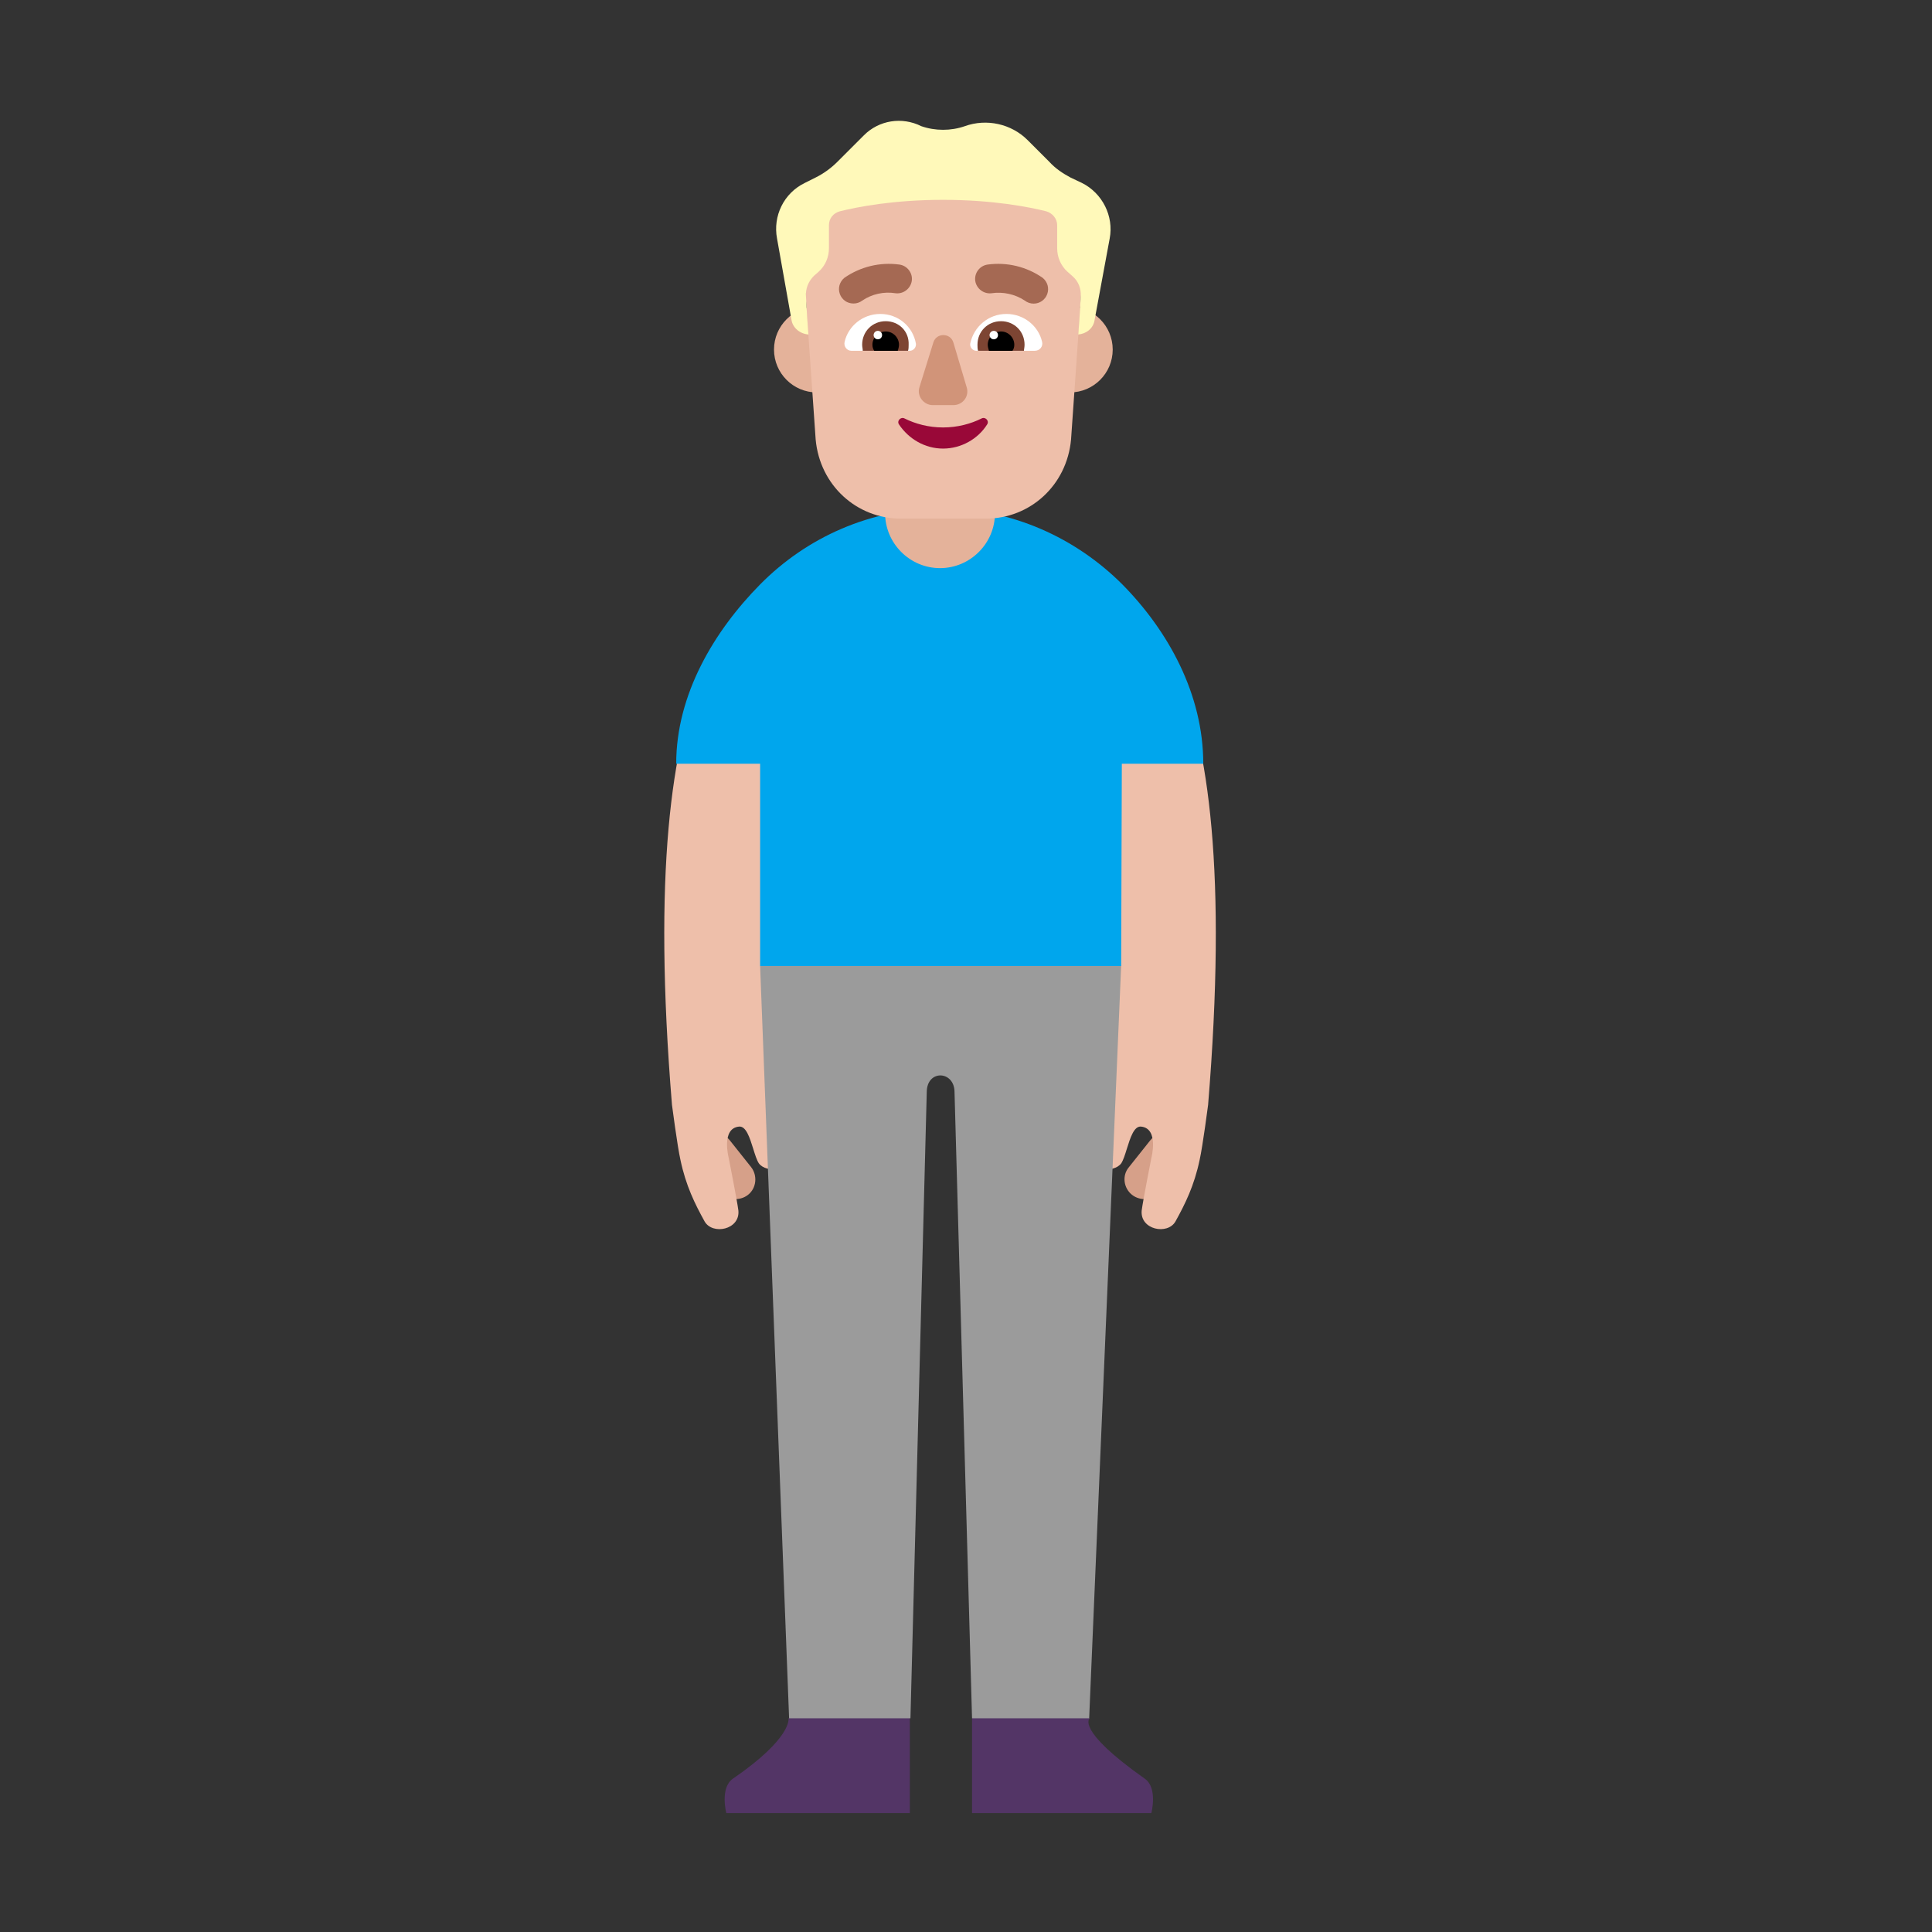 <svg viewBox="0 0 32 32" fill="none" xmlns="http://www.w3.org/2000/svg">
<rect x="0" y="0" width="32" height="32" fill="#333333" stroke="none"/>
<path d="M11.93 19.74C12.04 19.88 12.25 19.9 12.39 19.79C12.53 19.68 12.55 19.47 12.44 19.33L12.09 18.89C11.98 18.75 11.77 18.73 11.63 18.84C11.49 18.95 11.47 19.16 11.58 19.3L11.93 19.74Z" fill="#D6A089"/>
<path d="M19.21 19.74C19.1 19.88 18.89 19.9 18.75 19.79C18.61 19.68 18.58 19.47 18.7 19.33L19.05 18.89C19.16 18.75 19.37 18.73 19.51 18.84C19.65 18.95 19.67 19.16 19.56 19.3L19.21 19.74Z" fill="#D6A089"/>
<path d="M13.96 8.99L14.06 10.32L14.15 11.36C14.12 11.37 12.45 12.75 12.98 18.25C13 18.49 13.05 18.98 13.08 19.2C13.09 19.37 12.7 19.44 12.57 19.27C12.535 19.218 12.506 19.125 12.476 19.028C12.419 18.846 12.357 18.647 12.24 18.66C11.94 18.69 12.07 19.18 12.07 19.18C12.07 19.18 12.21 19.89 12.23 20.05C12.26 20.37 11.8 20.46 11.67 20.23C11.51 19.94 11.36 19.64 11.27 19.21C11.22 18.99 11.13 18.3 11.13 18.3C10.499 10.627 12.347 9.759 13.582 9.178C13.716 9.115 13.844 9.055 13.96 8.99Z" fill="#EEBFAA"/>
<path d="M17.18 8.99L17.08 10.32L17 11.36C17.02 11.37 18.69 12.75 18.15 18.25C18.135 18.425 18.105 18.738 18.082 18.976C18.073 19.065 18.065 19.143 18.06 19.2C18.05 19.37 18.44 19.44 18.57 19.27C18.605 19.218 18.634 19.125 18.664 19.028C18.721 18.846 18.783 18.647 18.9 18.66C19.2 18.69 19.07 19.18 19.07 19.18C19.07 19.18 18.93 19.89 18.91 20.05C18.88 20.37 19.34 20.46 19.47 20.23C19.63 19.94 19.78 19.64 19.87 19.21C19.92 18.99 20.01 18.3 20.01 18.3C20.641 10.627 18.793 9.759 17.558 9.178C17.424 9.115 17.296 9.055 17.18 8.99Z" fill="#EEBFAA"/>
<path d="M16.1 30.03V28.46L17.028 28.088L18.05 28.46C18.05 28.46 17.8 28.64 18.96 29.46C19.18 29.61 19.07 30.03 19.07 30.03H16.1Z" fill="#533566"/>
<path d="M15.07 30.03V28.46L14.075 28.124L13.06 28.46C13.06 28.46 13.13 28.78 12.14 29.46C11.92 29.61 12.03 30.03 12.03 30.03H15.07Z" fill="#533566"/>
<path d="M12.59 16L13.07 28.46H15.08L15.35 18.09C15.35 17.71 15.81 17.73 15.81 18.09L16.1 28.46H18.04L18.57 15.992L15.659 15.155L12.59 16Z" fill="#9B9B9B"/>
<path d="M18.57 16H12.59V12.65H11.2C11.2 11.5 11.83 10.45 12.59 9.68C13.36 8.9 14.42 8.42 15.59 8.42C16.76 8.42 17.82 8.91 18.59 9.68C19.35 10.45 19.93 11.5 19.93 12.65H18.581L18.57 16Z" fill="#00A6ED"/>
<path d="M15.57 9.41C15.07 9.41 14.66 9 14.66 8.5V7.9H16.48V8.5C16.48 9 16.07 9.41 15.57 9.41Z" fill="#E4B29A"/>
<path d="M14.24 5.79C14.24 6.182 13.922 6.5 13.53 6.5C13.138 6.5 12.82 6.182 12.82 5.79C12.82 5.398 13.138 5.08 13.53 5.08C13.922 5.08 14.24 5.398 14.24 5.79Z" fill="#E4B29A"/>
<path d="M18.43 5.79C18.43 6.182 18.112 6.5 17.72 6.5C17.328 6.5 17.01 6.182 17.01 5.79C17.01 5.398 17.328 5.08 17.72 5.08C18.112 5.08 18.43 5.398 18.43 5.79Z" fill="#E4B29A"/>
<path d="M15.43 2.6C14.21 2.6 13.25 3.63 13.34 4.84L13.51 7.28C13.58 8.04 14.19 8.59 14.92 8.59H16.33C17.06 8.59 17.67 8.04 17.74 7.28L17.91 4.84C17.99 3.63 17.03 2.6 15.82 2.6H15.43Z" fill="#EEBFAA"/>
<path d="M13.997 4.984C14.037 5.012 14.086 5.027 14.135 5.027C14.188 5.028 14.239 5.011 14.281 4.979C14.442 4.87 14.639 4.826 14.832 4.857C14.895 4.865 14.958 4.848 15.008 4.809C15.059 4.771 15.092 4.715 15.102 4.652C15.111 4.589 15.094 4.526 15.055 4.475C15.017 4.424 14.96 4.391 14.897 4.382C14.576 4.338 14.251 4.417 13.985 4.602C13.947 4.633 13.919 4.676 13.905 4.723C13.892 4.771 13.893 4.821 13.91 4.868C13.926 4.915 13.957 4.955 13.997 4.984Z" fill="#A56953"/>
<path d="M16.973 4.978C17.015 5.011 17.067 5.029 17.12 5.029C17.17 5.029 17.218 5.014 17.259 4.985C17.299 4.956 17.33 4.916 17.346 4.869C17.363 4.822 17.364 4.771 17.351 4.724C17.337 4.676 17.309 4.634 17.27 4.602C17.005 4.417 16.679 4.338 16.358 4.382C16.295 4.391 16.238 4.424 16.2 4.475C16.161 4.526 16.145 4.589 16.153 4.652C16.163 4.715 16.197 4.771 16.247 4.809C16.297 4.847 16.36 4.865 16.423 4.857C16.615 4.829 16.811 4.872 16.973 4.978Z" fill="#A56953"/>
<path d="M13.99 5.66C14.05 5.4 14.29 5.2 14.58 5.2C14.88 5.2 15.12 5.41 15.17 5.69C15.18 5.75 15.13 5.81 15.07 5.81H14.1C14.03 5.81 13.97 5.74 13.99 5.66Z" fill="white"/>
<path d="M17.26 5.66C17.2 5.4 16.96 5.2 16.67 5.2C16.37 5.2 16.13 5.41 16.07 5.69C16.06 5.75 16.11 5.81 16.17 5.81H17.14C17.22 5.81 17.28 5.74 17.26 5.66Z" fill="white"/>
<path d="M14.28 5.71C14.28 5.49 14.45 5.32 14.67 5.32C14.89 5.32 15.06 5.49 15.05 5.71C15.05 5.74 15.05 5.78 15.04 5.81H14.29C14.29 5.796 14.288 5.782 14.286 5.767C14.283 5.75 14.28 5.731 14.28 5.71Z" fill="#7D4533"/>
<path d="M16.97 5.71C16.97 5.49 16.8 5.32 16.58 5.32C16.36 5.32 16.19 5.49 16.19 5.71C16.19 5.74 16.19 5.78 16.2 5.81H16.96C16.96 5.796 16.962 5.782 16.965 5.767C16.967 5.75 16.97 5.731 16.97 5.71Z" fill="#7D4533"/>
<path d="M14.67 5.49C14.79 5.49 14.89 5.59 14.89 5.71C14.89 5.74 14.88 5.78 14.87 5.81H14.48C14.46 5.78 14.45 5.75 14.45 5.71C14.45 5.59 14.55 5.49 14.67 5.49Z" fill="black"/>
<path d="M16.58 5.49C16.46 5.49 16.36 5.59 16.36 5.71C16.36 5.74 16.37 5.78 16.38 5.81H16.77C16.79 5.78 16.8 5.75 16.8 5.71C16.8 5.59 16.7 5.49 16.58 5.49Z" fill="black"/>
<path d="M14.61 5.55C14.61 5.589 14.579 5.62 14.54 5.62C14.501 5.62 14.47 5.589 14.47 5.55C14.47 5.511 14.501 5.48 14.54 5.48C14.579 5.48 14.61 5.511 14.61 5.55Z" fill="white"/>
<path d="M16.53 5.55C16.53 5.589 16.499 5.62 16.46 5.62C16.422 5.62 16.39 5.589 16.39 5.55C16.39 5.511 16.422 5.48 16.46 5.48C16.499 5.48 16.53 5.511 16.53 5.55Z" fill="white"/>
<path d="M15.46 5.67L15.23 6.41C15.18 6.56 15.3 6.71 15.45 6.71H15.79C15.95 6.71 16.06 6.56 16.01 6.41L15.79 5.67C15.74 5.51 15.51 5.51 15.46 5.67Z" fill="#D19479"/>
<path d="M17.92 3.03L17.73 2.94C17.6 2.87 17.48 2.79 17.38 2.68L17.02 2.32C16.75 2.05 16.34 1.96 15.98 2.09C15.75 2.17 15.49 2.17 15.26 2.09C14.94 1.93 14.56 1.99 14.31 2.24L13.87 2.68C13.77 2.78 13.65 2.87 13.51 2.94L13.33 3.03C12.98 3.2 12.8 3.58 12.87 3.95L13.11 5.3C13.13 5.43 13.25 5.53 13.39 5.54C13.39 5.54 13.36 5.16 13.35 4.91C13.34 4.78 13.39 4.66 13.48 4.57L13.56 4.5C13.67 4.4 13.73 4.26 13.73 4.11V3.73C13.73 3.62 13.8 3.53 13.91 3.5C14.19 3.43 14.79 3.31 15.62 3.31C16.45 3.31 17.05 3.43 17.33 3.5C17.43 3.53 17.51 3.62 17.51 3.73V4.11C17.51 4.26 17.57 4.4 17.68 4.5L17.77 4.58C17.86 4.66 17.91 4.78 17.9 4.91C17.89 5.16 17.86 5.54 17.86 5.54C17.99 5.53 18.11 5.44 18.13 5.3L18.38 3.95C18.45 3.58 18.26 3.2 17.92 3.03Z" fill="#FFF9BA"/>
<path d="M15.62 7.08C15.38 7.08 15.16 7.02 14.98 6.93C14.92 6.9 14.85 6.97 14.89 7.03C15.05 7.27 15.32 7.43 15.62 7.43C15.92 7.43 16.2 7.27 16.35 7.03C16.39 6.97 16.32 6.9 16.26 6.93C16.08 7.02 15.86 7.08 15.62 7.08Z" fill="#990838"/>
</svg>
